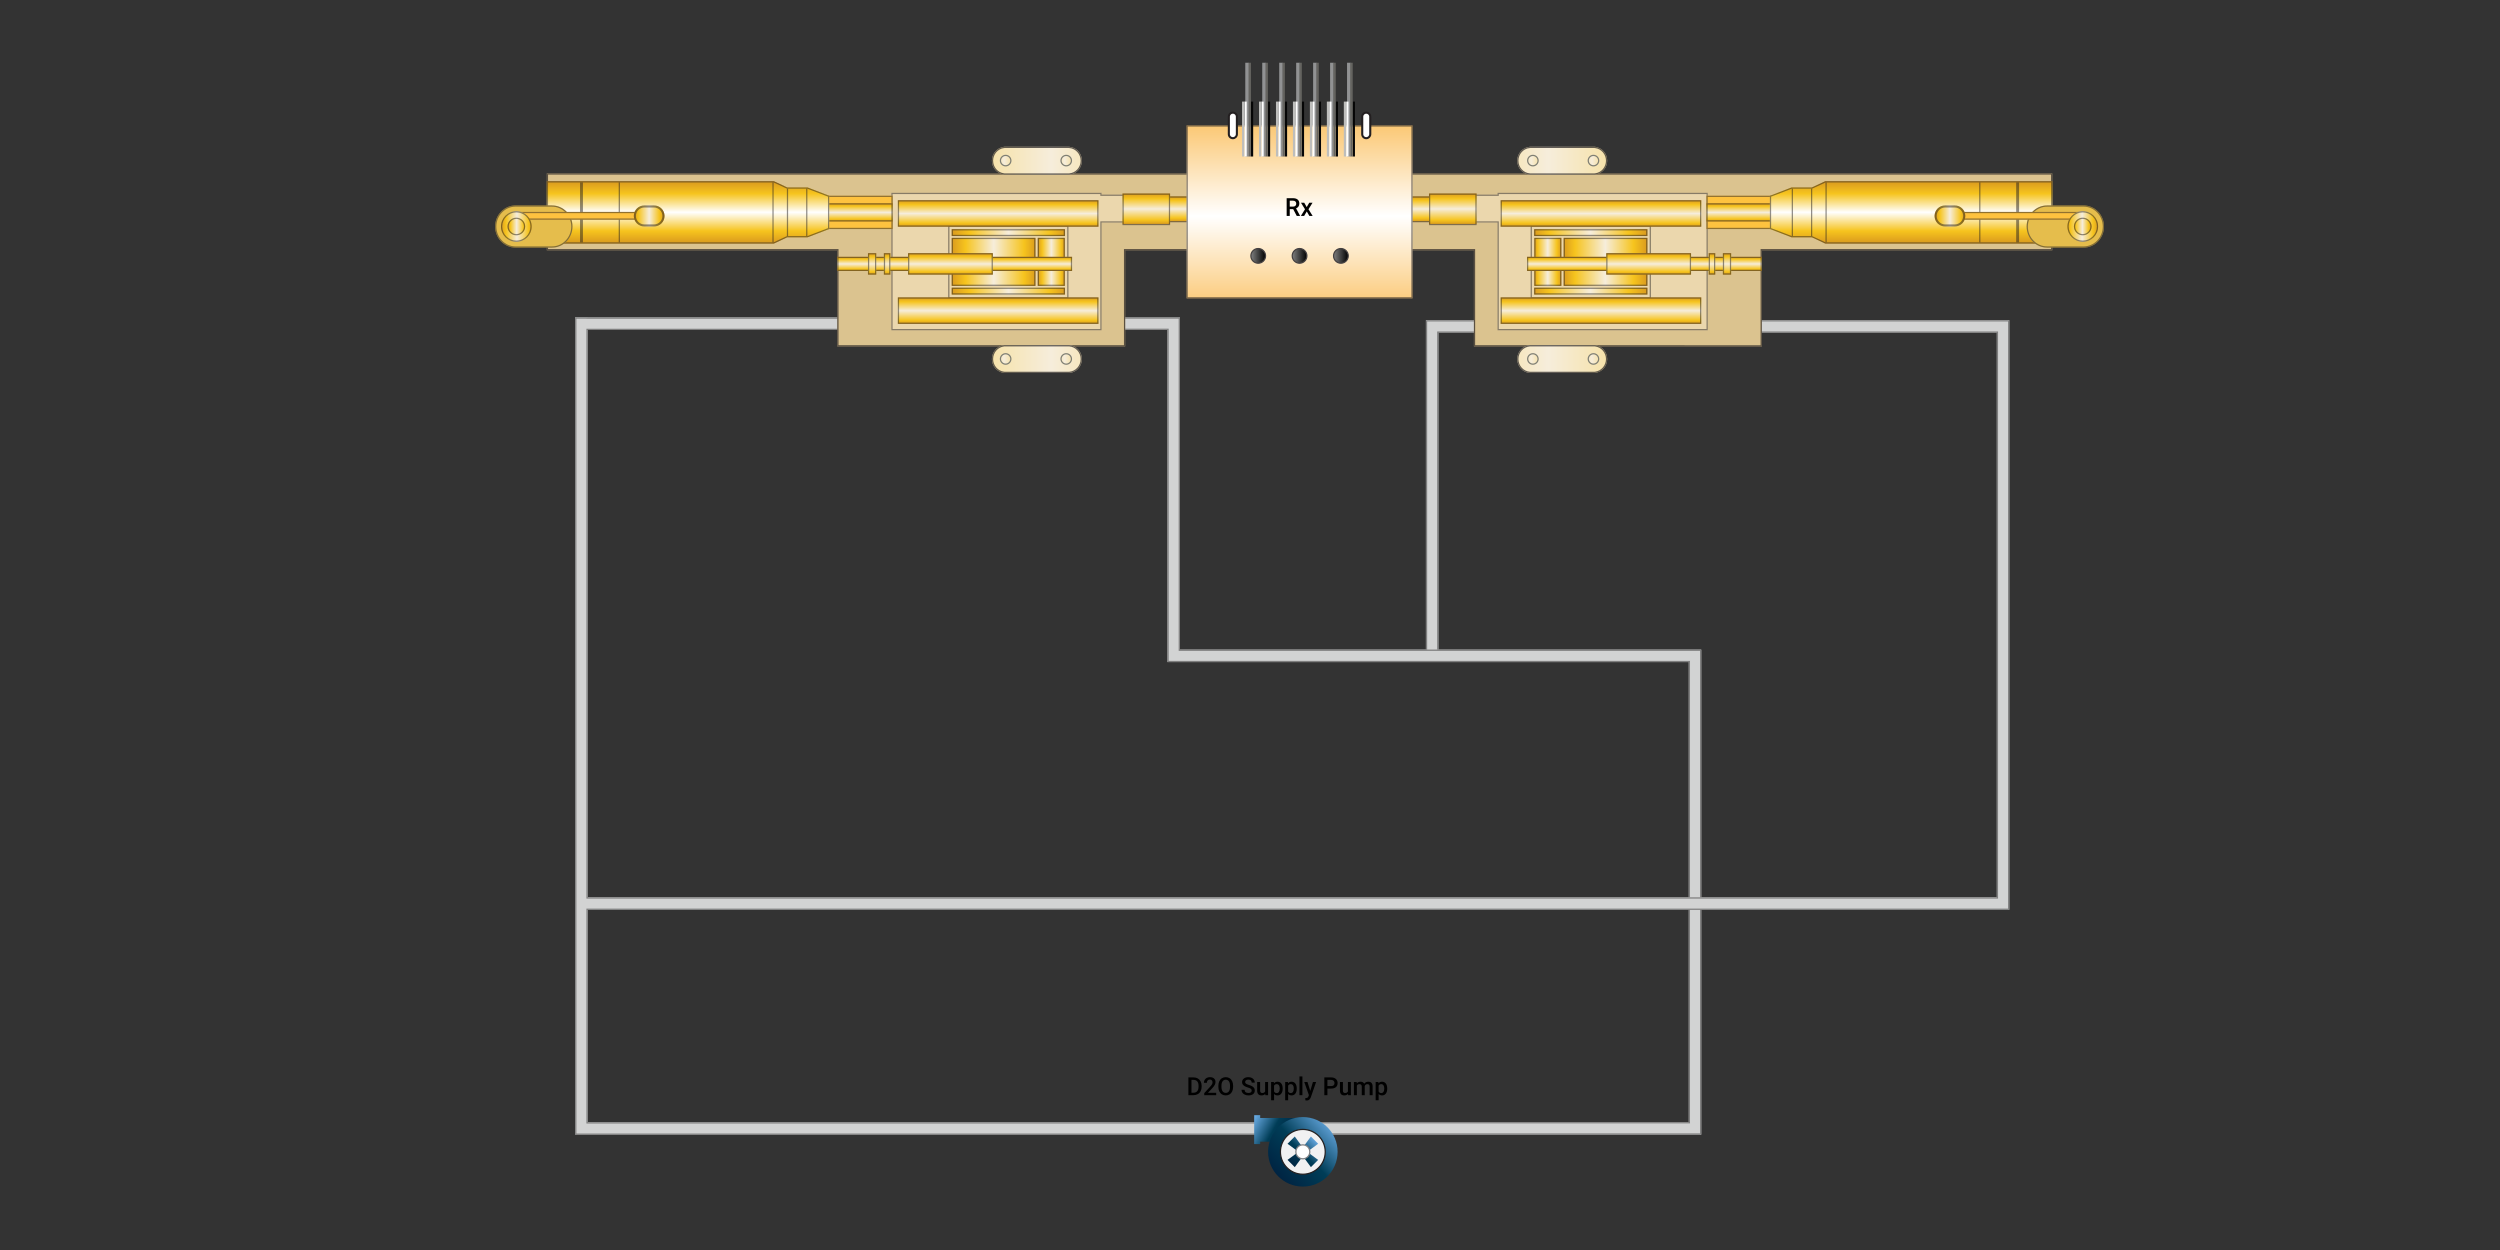 <?xml version="1.0" encoding="utf-8"?>
<!-- Generator: Adobe Illustrator 15.0.0, SVG Export Plug-In . SVG Version: 6.00 Build 0)  -->
<!DOCTYPE svg PUBLIC "-//W3C//DTD SVG 1.1//EN" "http://www.w3.org/Graphics/SVG/1.1/DTD/svg11.dtd">
<svg version="1.1" id="Layer_1" xmlns="http://www.w3.org/2000/svg" xmlns:xlink="http://www.w3.org/1999/xlink" x="0px" y="0px"
	 width="1200px" height="600px" viewBox="-90 0 1200 600" enable-background="new -90 0 1200 600" xml:space="preserve">
<rect x="-90" y="0" width="1200" height="600" fill="#333333" stroke="none"/>
<g>
	<g>
		<path fill="none" d="M726.607,311.805"/>
		<path fill="#D2D3D3" d="M726.607,311.805H476.362V152.348h-33.006v6h27.006v159.457h250.246v220.818H542.014v6h184.594V311.805z"
			/>
	</g>
	<g>
		<path fill="none" stroke="#7F7F7F" stroke-width="0.6" stroke-miterlimit="10" d="M726.607,311.805"/>
		<path fill="#7F7F7F" d="M475.762,152.948v158.856v0.6h0.6h249.646v231.619H542.613v-4.801h177.994h0.6v-0.6V317.805v-0.6h-0.6
			H470.962V158.348v-0.6h-0.6h-26.406v-4.8H475.762 M476.362,152.348h-33.006v6h27.006v159.457h250.246v220.818H542.014v6h184.594
			V311.805H476.362V152.348L476.362,152.348z"/>
	</g>
</g>
<g>
	<g>
		<polyline fill="none" points="868.464,430.734 868.464,159.713 600.438,159.713 600.438,311.863 		"/>
		<path fill="#D2D3D3" d="M874.464,436.672V153.651H594.438v158.15h6v-152.15h268.025v271.021H192.076V158.345h129.919v-6H192.076
			v-0.059h-6V544.62h333.063v-6H192.076V436.672H874.464z"/>
	</g>
	<path fill="#7F7F7F" d="M191.476,152.948v0.059h0.6h129.319v4.8H192.076h-0.6v0.6v272.327v0.6h0.6h676.388h0.6v-0.6V159.713v-0.6
		h-0.6H600.438h-0.6v0.6v152.15h0.6v-152.15h268.025v271.021H192.076V158.407h129.919v-6H192.076v-0.059l0,0h-6v392.334h333.063v-6
		H192.076V436.734h682.388V153.713H594.438v158.15h0.6v-157.55h278.826v281.821H192.076h-0.6v0.6v101.948v0.6h0.6h326.463v4.801
		H186.676V152.948H191.476"/>
</g>
<g>
	<g>
		<polygon fill="#DBC38F" points="172.464,83.222 311.892,83.222 450.097,83.222 492.778,83.222 492.778,120.151 450.097,120.151 
			450.097,166.311 311.892,166.311 311.892,120.151 172.464,120.151 		"/>
		<g opacity="0.7">
			<path fill="#231F20" d="M492.178,83.822v35.729h-42.081h-0.6v0.6v45.56H312.492v-45.56v-0.6h-0.6H173.064V83.822h138.827h138.205
				H492.178 M492.778,83.222h-42.681H311.892H172.464v36.929h139.427v46.16h138.205v-46.16h42.681V83.222L492.778,83.222z"/>
		</g>
		<g>
			
				<linearGradient id="SVGID_1_" gradientUnits="userSpaceOnUse" x1="147.914" y1="-535.984" x2="147.914" y2="-523.722" gradientTransform="matrix(-1 0 0 1 626.381 630.17)">
				<stop  offset="0" style="stop-color:#D9991E"/>
				<stop  offset="0.17" style="stop-color:#F6C41E"/>
				<stop  offset="0.5" style="stop-color:#F6EDDB"/>
				<stop  offset="0.855" style="stop-color:#F6C41E"/>
				<stop  offset="1" style="stop-color:#D9991E"/>
			</linearGradient>
			<rect x="465.571" y="94.269" fill="url(#SVGID_1_)" width="25.792" height="12.043"/>
			<g opacity="0.5">
				<path fill="#231F20" d="M490.764,94.869v11.226h-24.592V94.869H490.764 M491.364,94.269h-25.792v12.426h25.792V94.269
					L491.364,94.269z"/>
			</g>
		</g>
		<g opacity="0.8">
			<polygon fill="#EFDCB4" points="438.751,92.549 438.751,93.42 450.501,93.42 450.501,106.83 438.751,106.83 438.751,158.515 
				337.846,158.515 337.846,92.549 			"/>
		</g>
		<g opacity="0.5">
			<path fill="#231F20" d="M438.151,93.15v0.27v0.6h0.6h11.15v12.211h-11.15h-0.6v0.6v51.083h-99.705V93.15H438.151 M438.751,92.55
				H337.846v65.965h100.905v-51.684h11.75V93.42h-11.75V92.55L438.751,92.55z"/>
		</g>
		<g>
			<g>
				
					<linearGradient id="SVGID_2_" gradientUnits="userSpaceOnUse" x1="4.241" y1="529.32" x2="4.241" y2="542.561" gradientTransform="matrix(0 1 1 0 -121.3 121.454)">
					<stop  offset="0" style="stop-color:#D9991E"/>
					<stop  offset="0.17" style="stop-color:#F6C41E"/>
					<stop  offset="0.5" style="stop-color:#F6EDDB"/>
					<stop  offset="0.855" style="stop-color:#F6C41E"/>
					<stop  offset="1" style="stop-color:#D9991E"/>
				</linearGradient>
				<rect x="408.111" y="114.157" fill="url(#SVGID_2_)" width="13.004" height="23.077"/>
				<g opacity="0.5">
					<path fill="#231F20" d="M420.515,114.757v21.877h-11.804v-21.877H420.515 M421.115,114.157h-13.004v23.077h13.004V114.157
						L421.115,114.157z"/>
				</g>
			</g>
			<g>
				
					<linearGradient id="SVGID_3_" gradientUnits="userSpaceOnUse" x1="4.241" y1="487.833" x2="4.241" y2="528.781" gradientTransform="matrix(0 1 1 0 -121.3 121.454)">
					<stop  offset="0" style="stop-color:#D9991E"/>
					<stop  offset="0.17" style="stop-color:#F6C41E"/>
					<stop  offset="0.5" style="stop-color:#F6EDDB"/>
					<stop  offset="0.855" style="stop-color:#F6C41E"/>
					<stop  offset="1" style="stop-color:#D9991E"/>
				</linearGradient>
				<rect x="366.812" y="114.157" fill="url(#SVGID_3_)" width="40.215" height="23.077"/>
				<g opacity="0.5">
					<path fill="#231F20" d="M406.426,114.757v21.877h-39.015v-21.877H406.426 M407.026,114.157h-40.215v23.077h40.215V114.157
						L407.026,114.157z"/>
				</g>
			</g>
		</g>
		<g>
			
				<linearGradient id="SVGID_4_" gradientUnits="userSpaceOnUse" x1="-9.797" y1="487.734" x2="-9.797" y2="543.098" gradientTransform="matrix(0 1 1 0 -121.3 121.454)">
				<stop  offset="0" style="stop-color:#D9991E"/>
				<stop  offset="0.17" style="stop-color:#F6C41E"/>
				<stop  offset="0.5" style="stop-color:#F6EDDB"/>
				<stop  offset="0.855" style="stop-color:#F6C41E"/>
				<stop  offset="1" style="stop-color:#D9991E"/>
			</linearGradient>
			<rect x="366.812" y="110" fill="url(#SVGID_4_)" width="54.372" height="3.314"/>
			<g opacity="0.5">
				<path fill="#231F20" d="M420.583,110.601v2.114h-53.172v-2.114H420.583 M421.184,110h-54.372v3.314h54.372V110L421.184,110z"/>
			</g>
		</g>
		<g>
			
				<linearGradient id="SVGID_5_" gradientUnits="userSpaceOnUse" x1="18.278" y1="487.734" x2="18.278" y2="543.098" gradientTransform="matrix(0 1 1 0 -121.3 121.454)">
				<stop  offset="0" style="stop-color:#D9991E"/>
				<stop  offset="0.17" style="stop-color:#F6C41E"/>
				<stop  offset="0.5" style="stop-color:#F6EDDB"/>
				<stop  offset="0.855" style="stop-color:#F6C41E"/>
				<stop  offset="1" style="stop-color:#D9991E"/>
			</linearGradient>
			<rect x="366.812" y="138.076" fill="url(#SVGID_5_)" width="54.372" height="3.314"/>
			<g opacity="0.5">
				<path fill="#231F20" d="M420.583,138.676v2.114h-53.172v-2.114H420.583 M421.184,138.076h-54.372v3.314h54.372V138.076
					L421.184,138.076z"/>
			</g>
		</g>
		<g>
			<g opacity="0.5">
				<path fill="#231F20" d="M422.266,108.807v33.897h-56.537v-33.897H422.266 M422.866,108.207h-57.737v35.098h57.737V108.207
					L422.866,108.207z"/>
			</g>
		</g>
		<g>
			<g>
				
					<linearGradient id="SVGID_6_" gradientUnits="userSpaceOnUse" x1="258.128" y1="-506.951" x2="258.128" y2="-500.024" gradientTransform="matrix(-1 0 0 1 626.381 630.17)">
					<stop  offset="0" style="stop-color:#D9991E"/>
					<stop  offset="0.17" style="stop-color:#F6C41E"/>
					<stop  offset="0.5" style="stop-color:#F6EDDB"/>
					<stop  offset="0.855" style="stop-color:#F6C41E"/>
					<stop  offset="1" style="stop-color:#D9991E"/>
				</linearGradient>
				<rect x="311.901" y="123.266" fill="url(#SVGID_6_)" width="112.704" height="6.803"/>
				<g opacity="0.5">
					<path fill="#231F20" d="M424.005,123.866v5.603H312.501v-5.603H424.005 M424.605,123.266H311.901v6.803h112.704V123.266
						L424.605,123.266z"/>
				</g>
			</g>
			<g>
				
					<linearGradient id="SVGID_7_" gradientUnits="userSpaceOnUse" x1="260.161" y1="-508.719" x2="260.161" y2="-498.24" gradientTransform="matrix(-1 0 0 1 626.381 630.17)">
					<stop  offset="0" style="stop-color:#D9991E"/>
					<stop  offset="0.17" style="stop-color:#F6C41E"/>
					<stop  offset="0.5" style="stop-color:#F6EDDB"/>
					<stop  offset="0.855" style="stop-color:#F6C41E"/>
					<stop  offset="1" style="stop-color:#D9991E"/>
				</linearGradient>
				<rect x="345.866" y="121.522" fill="url(#SVGID_7_)" width="40.707" height="10.291"/>
				<g opacity="0.5">
					<path fill="#231F20" d="M385.973,122.122v9.091h-39.507v-9.091H385.973 M386.573,121.522h-40.707v10.291h40.707V121.522
						L386.573,121.522z"/>
				</g>
			</g>
			<g>
				
					<linearGradient id="SVGID_8_" gradientUnits="userSpaceOnUse" x1="290.563" y1="-508.719" x2="290.563" y2="-498.24" gradientTransform="matrix(-1 0 0 1 626.381 630.17)">
					<stop  offset="0" style="stop-color:#D9991E"/>
					<stop  offset="0.17" style="stop-color:#F6C41E"/>
					<stop  offset="0.5" style="stop-color:#F6EDDB"/>
					<stop  offset="0.855" style="stop-color:#F6C41E"/>
					<stop  offset="1" style="stop-color:#D9991E"/>
				</linearGradient>
				<rect x="334.249" y="121.522" fill="url(#SVGID_8_)" width="3.139" height="10.291"/>
				<g opacity="0.5">
					<path fill="#231F20" d="M336.788,122.122v9.091h-1.939v-9.091H336.788 M337.388,121.522h-3.139v10.291h3.139V121.522
						L337.388,121.522z"/>
				</g>
			</g>
			<g>
				
					<linearGradient id="SVGID_9_" gradientUnits="userSpaceOnUse" x1="297.772" y1="-508.719" x2="297.772" y2="-498.24" gradientTransform="matrix(-1 0 0 1 626.381 630.17)">
					<stop  offset="0" style="stop-color:#D9991E"/>
					<stop  offset="0.17" style="stop-color:#F6C41E"/>
					<stop  offset="0.5" style="stop-color:#F6EDDB"/>
					<stop  offset="0.855" style="stop-color:#F6C41E"/>
					<stop  offset="1" style="stop-color:#D9991E"/>
				</linearGradient>
				<rect x="326.621" y="121.522" fill="url(#SVGID_9_)" width="3.977" height="10.291"/>
				<g opacity="0.5">
					<path fill="#231F20" d="M329.998,122.122v9.091h-2.776v-9.091H329.998 M330.598,121.522h-3.977v10.291h3.977V121.522
						L330.598,121.522z"/>
				</g>
			</g>
		</g>
		<g>
			
				<linearGradient id="SVGID_10_" gradientUnits="userSpaceOnUse" x1="166.159" y1="-537.387" x2="166.159" y2="-522.391" gradientTransform="matrix(-1 0 0 1 626.381 630.17)">
				<stop  offset="0" style="stop-color:#D9991E"/>
				<stop  offset="0.17" style="stop-color:#F6C41E"/>
				<stop  offset="0.5" style="stop-color:#F6EDDB"/>
				<stop  offset="0.855" style="stop-color:#F6C41E"/>
				<stop  offset="1" style="stop-color:#D9991E"/>
			</linearGradient>
			<rect x="448.794" y="92.885" fill="url(#SVGID_10_)" width="22.855" height="14.727"/>
			<g opacity="0.5">
				<path fill="#231F20" d="M471.049,93.485v13.994h-21.655V93.485H471.049 M471.649,92.885h-22.855v15.194h22.855V92.885
					L471.649,92.885z"/>
			</g>
		</g>
		<g>
			<rect x="306.651" y="93.942" fill="#FEC23F" width="31.81" height="16.006"/>
			<g opacity="0.5">
				<path fill="#231F20" d="M337.861,94.542v14.806h-30.609V94.542H337.861 M338.461,93.942h-31.81v16.006h31.81V93.942
					L338.461,93.942z"/>
			</g>
		</g>
		<g>
			
				<linearGradient id="SVGID_11_" gradientUnits="userSpaceOnUse" x1="304.415" y1="-532.653" x2="304.415" y2="-523.759" gradientTransform="matrix(-1 0 0 1 626.381 630.17)">
				<stop  offset="0" style="stop-color:#D9991E"/>
				<stop  offset="0.17" style="stop-color:#F6C41E"/>
				<stop  offset="0.5" style="stop-color:#F6EDDB"/>
				<stop  offset="0.855" style="stop-color:#F6C41E"/>
				<stop  offset="1" style="stop-color:#D9991E"/>
			</linearGradient>
			<rect x="305.472" y="97.578" fill="url(#SVGID_11_)" width="32.989" height="8.734"/>
			<g opacity="0.5">
				<path fill="#231F20" d="M337.861,98.178v7.534h-31.789v-7.534H337.861 M338.461,97.578h-32.989v8.734h32.989V97.578
					L338.461,97.578z"/>
			</g>
		</g>
		<g>
			
				<linearGradient id="SVGID_12_" gradientUnits="userSpaceOnUse" x1="1392.64" y1="-506.488" x2="1392.64" y2="-196.925" gradientTransform="matrix(0 -1 -1 0 62.756 1469.781)">
				<stop  offset="0" style="stop-color:#D9991E"/>
				<stop  offset="0.17" style="stop-color:#F6C41E"/>
				<stop  offset="0.5" style="stop-color:#F6EDDB"/>
				<stop  offset="0.855" style="stop-color:#F6C41E"/>
				<stop  offset="1" style="stop-color:#D9991E"/>
			</linearGradient>
			<path fill="url(#SVGID_12_)" d="M423.318,70.473c3.357,0.26,6.006,3.143,6.006,6.668c0,3.526-2.648,6.41-6.006,6.67v0.025h-31.49
				v-0.053c-3.223-0.395-5.724-3.215-5.724-6.643c0-3.426,2.501-6.247,5.724-6.643v-0.052h31.49V70.473z"/>
			<g opacity="0.7">
				<path fill="#231F20" d="M422.955,71.047l0.317,0.024c3.057,0.237,5.452,2.903,5.452,6.07c0,3.168-2.395,5.835-5.452,6.072
					l-0.191,0.023h-30.785l-0.395-0.048c-2.962-0.363-5.196-2.962-5.196-6.047c0-3.084,2.234-5.684,5.197-6.047l0.385-0.047H422.955
					 M423.318,70.447h-31.49v0.052c-3.223,0.396-5.724,3.217-5.724,6.643c0,3.428,2.501,6.248,5.724,6.643v0.053h31.49v-0.025
					c3.357-0.26,6.006-3.144,6.006-6.67c0-3.525-2.648-6.408-6.006-6.668V70.447L423.318,70.447z"/>
			</g>
			<g>
				<linearGradient id="SVGID_13_" gradientUnits="userSpaceOnUse" x1="403.088" y1="77.088" x2="438.929" y2="77.088">
					<stop  offset="0" style="stop-color:#D9991E"/>
					<stop  offset="0.17" style="stop-color:#F6C41E"/>
					<stop  offset="0.5" style="stop-color:#F6EDDB"/>
					<stop  offset="0.855" style="stop-color:#F6C41E"/>
					<stop  offset="1" style="stop-color:#D9991E"/>
				</linearGradient>
				<circle fill="url(#SVGID_13_)" cx="421.79" cy="77.088" r="2.501"/>
				<path fill="#7F7F74" d="M421.79,74.888c1.214,0,2.202,0.987,2.202,2.201s-0.988,2.201-2.202,2.201s-2.202-0.987-2.202-2.201
					S420.576,74.888,421.79,74.888 M421.79,74.288c-1.547,0-2.802,1.254-2.802,2.801s1.255,2.801,2.802,2.801
					c1.548,0,2.802-1.254,2.802-2.801S423.338,74.288,421.79,74.288L421.79,74.288z"/>
			</g>
			<g>
				<linearGradient id="SVGID_14_" gradientUnits="userSpaceOnUse" x1="374.009" y1="77.088" x2="409.85" y2="77.088">
					<stop  offset="0" style="stop-color:#D9991E"/>
					<stop  offset="0.17" style="stop-color:#F6C41E"/>
					<stop  offset="0.5" style="stop-color:#F6EDDB"/>
					<stop  offset="0.855" style="stop-color:#F6C41E"/>
					<stop  offset="1" style="stop-color:#D9991E"/>
				</linearGradient>
				<circle fill="url(#SVGID_14_)" cx="392.711" cy="77.088" r="2.501"/>
				<path fill="#7F7F74" d="M392.711,74.888c1.214,0,2.202,0.987,2.202,2.201s-0.988,2.201-2.202,2.201s-2.202-0.987-2.202-2.201
					S391.497,74.888,392.711,74.888 M392.711,74.288c-1.548,0-2.802,1.254-2.802,2.801s1.254,2.801,2.802,2.801
					c1.547,0,2.802-1.254,2.802-2.801S394.258,74.288,392.711,74.288L392.711,74.288z"/>
			</g>
		</g>
		<g>
			
				<linearGradient id="SVGID_15_" gradientUnits="userSpaceOnUse" x1="1297.429" y1="-506.488" x2="1297.429" y2="-196.925" gradientTransform="matrix(0 -1 -1 0 62.756 1469.781)">
				<stop  offset="0" style="stop-color:#D9991E"/>
				<stop  offset="0.17" style="stop-color:#F6C41E"/>
				<stop  offset="0.5" style="stop-color:#F6EDDB"/>
				<stop  offset="0.855" style="stop-color:#F6C41E"/>
				<stop  offset="1" style="stop-color:#D9991E"/>
			</linearGradient>
			<path fill="url(#SVGID_15_)" d="M423.318,165.684c3.357,0.26,6.006,3.143,6.006,6.668c0,3.526-2.648,6.41-6.006,6.67v0.025
				h-31.49v-0.053c-3.223-0.395-5.724-3.215-5.724-6.643c0-3.426,2.501-6.247,5.724-6.643v-0.052h31.49V165.684z"/>
			<g opacity="0.7">
				<path fill="#231F20" d="M422.955,166.258l0.317,0.024c3.057,0.237,5.452,2.903,5.452,6.07c0,3.168-2.395,5.835-5.452,6.072
					l-0.191,0.023h-30.785l-0.395-0.048c-2.962-0.362-5.196-2.962-5.196-6.047c0-3.084,2.234-5.684,5.197-6.047l0.385-0.047H422.955
					 M423.318,165.658h-31.49v0.052c-3.223,0.396-5.724,3.217-5.724,6.643c0,3.428,2.501,6.248,5.724,6.643v0.053h31.49v-0.025
					c3.357-0.26,6.006-3.144,6.006-6.67c0-3.525-2.648-6.408-6.006-6.668V165.658L423.318,165.658z"/>
			</g>
			<g>
				<linearGradient id="SVGID_16_" gradientUnits="userSpaceOnUse" x1="403.088" y1="172.299" x2="438.929" y2="172.299">
					<stop  offset="0" style="stop-color:#D9991E"/>
					<stop  offset="0.17" style="stop-color:#F6C41E"/>
					<stop  offset="0.5" style="stop-color:#F6EDDB"/>
					<stop  offset="0.855" style="stop-color:#F6C41E"/>
					<stop  offset="1" style="stop-color:#D9991E"/>
				</linearGradient>
				<circle fill="url(#SVGID_16_)" cx="421.79" cy="172.299" r="2.501"/>
				<path fill="#7F7F74" d="M421.79,170.099c1.214,0,2.202,0.987,2.202,2.201s-0.988,2.201-2.202,2.201s-2.202-0.987-2.202-2.201
					S420.576,170.099,421.79,170.099 M421.79,169.499c-1.547,0-2.802,1.254-2.802,2.801s1.255,2.801,2.802,2.801
					c1.548,0,2.802-1.254,2.802-2.801S423.338,169.499,421.79,169.499L421.79,169.499z"/>
			</g>
			<g>
				<linearGradient id="SVGID_17_" gradientUnits="userSpaceOnUse" x1="374.009" y1="172.299" x2="409.85" y2="172.299">
					<stop  offset="0" style="stop-color:#D9991E"/>
					<stop  offset="0.17" style="stop-color:#F6C41E"/>
					<stop  offset="0.5" style="stop-color:#F6EDDB"/>
					<stop  offset="0.855" style="stop-color:#F6C41E"/>
					<stop  offset="1" style="stop-color:#D9991E"/>
				</linearGradient>
				<circle fill="url(#SVGID_17_)" cx="392.711" cy="172.299" r="2.501"/>
				<path fill="#7F7F74" d="M392.711,170.099c1.214,0,2.202,0.987,2.202,2.201s-0.988,2.201-2.202,2.201s-2.202-0.987-2.202-2.201
					S391.497,170.099,392.711,170.099 M392.711,169.499c-1.548,0-2.802,1.254-2.802,2.801s1.254,2.801,2.802,2.801
					c1.547,0,2.802-1.254,2.802-2.801S394.258,169.499,392.711,169.499L392.711,169.499z"/>
			</g>
		</g>
		<g>
			
				<linearGradient id="SVGID_18_" gradientUnits="userSpaceOnUse" x1="237.266" y1="-534.15" x2="237.266" y2="-521.211" gradientTransform="matrix(-1 0 0 1 626.381 630.17)">
				<stop  offset="0" style="stop-color:#D9991E"/>
				<stop  offset="0.17" style="stop-color:#F6C41E"/>
				<stop  offset="0.5" style="stop-color:#F6EDDB"/>
				<stop  offset="0.855" style="stop-color:#F6C41E"/>
				<stop  offset="1" style="stop-color:#D9991E"/>
			</linearGradient>
			<rect x="340.965" y="96.107" fill="url(#SVGID_18_)" width="96.3" height="12.708"/>
			<g opacity="0.5">
				<path fill="#231F20" d="M436.665,96.708v11.508h-95.1V96.708H436.665 M437.265,96.107h-96.3v12.708h96.3V96.107L437.265,96.107z
					"/>
			</g>
		</g>
		<g>
			
				<linearGradient id="SVGID_19_" gradientUnits="userSpaceOnUse" x1="237.266" y1="-487.508" x2="237.266" y2="-474.568" gradientTransform="matrix(-1 0 0 1 626.381 630.17)">
				<stop  offset="0" style="stop-color:#D9991E"/>
				<stop  offset="0.17" style="stop-color:#F6C41E"/>
				<stop  offset="0.5" style="stop-color:#F6EDDB"/>
				<stop  offset="0.855" style="stop-color:#F6C41E"/>
				<stop  offset="1" style="stop-color:#D9991E"/>
			</linearGradient>
			<rect x="340.965" y="142.75" fill="url(#SVGID_19_)" width="96.3" height="12.708"/>
			<g opacity="0.5">
				<path fill="#231F20" d="M436.665,143.35v11.508h-95.1V143.35H436.665 M437.265,142.75h-96.3v12.708h96.3V142.75L437.265,142.75z
					"/>
			</g>
		</g>
		<g>
			<linearGradient id="SVGID_20_" gradientUnits="userSpaceOnUse" x1="240.247" y1="86.97" x2="240.247" y2="116.827">
				<stop  offset="0" style="stop-color:#D9991E"/>
				<stop  offset="0.2" style="stop-color:#F6C41E"/>
				<stop  offset="0.5" style="stop-color:#FFFFFF"/>
				<stop  offset="0.8" style="stop-color:#F6C41E"/>
				<stop  offset="1" style="stop-color:#D9991E"/>
			</linearGradient>
			<polygon fill="url(#SVGID_20_)" points="297.618,89.97 287.865,89.97 281.452,86.97 172.464,86.97 172.464,116.919 
				281.452,116.919 287.865,113.919 297.618,113.919 308.03,109.919 308.03,93.97 			"/>
			<g opacity="0.5">
				<path fill="#231F20" d="M281.318,87.57l6.292,2.943l0.121,0.057h0.133h9.642l9.923,3.812v15.125l-9.923,3.812h-9.642h-0.133
					l-0.121,0.057l-6.292,2.943H173.064V87.57H281.318 M281.452,86.97H172.464v29.949h108.987l6.413-3h9.753l10.412-4V93.97
					l-10.412-4h-9.753L281.452,86.97L281.452,86.97z"/>
			</g>
			
				<line opacity="0.5" fill="none" stroke="#231F20" stroke-width="0.6" stroke-miterlimit="10" x1="281.051" y1="87.565" x2="281.051" y2="116.312"/>
			
				<line opacity="0.5" fill="none" stroke="#231F20" stroke-width="1.4" stroke-miterlimit="10" x1="189.11" y1="87.565" x2="189.11" y2="116.312"/>
			
				<line opacity="0.5" fill="none" stroke="#231F20" stroke-width="0.6" stroke-miterlimit="10" x1="207.271" y1="87.565" x2="207.271" y2="116.312"/>
			
				<line opacity="0.5" fill="none" stroke="#231F20" stroke-width="0.6" stroke-miterlimit="10" x1="287.994" y1="90.581" x2="287.994" y2="113.315"/>
			
				<line opacity="0.5" fill="none" stroke="#231F20" stroke-width="0.6" stroke-miterlimit="10" x1="297.245" y1="90.581" x2="297.245" y2="113.315"/>
		</g>
		<g>
			<g>
				<path fill="#E5BD4C" d="M147.645,108.734c0,5.596,4.397,10.133,9.824,10.133h17.507c5.427,0,9.824-4.537,9.824-10.133l0,0
					c0-5.595-4.397-10.131-9.824-10.131h-17.507C152.042,98.603,147.645,103.139,147.645,108.734L147.645,108.734z"/>
			</g>
			<g opacity="0.5">
				<path fill="#231F20" d="M174.976,99.203c5.086,0,9.224,4.275,9.224,9.531c0,5.256-4.138,9.533-9.224,9.533h-17.507
					c-5.086,0-9.224-4.276-9.224-9.533c0-5.255,4.138-9.531,9.224-9.531H174.976 M174.976,98.603h-17.507
					c-5.427,0-9.824,4.536-9.824,10.131c0,5.596,4.397,10.133,9.824,10.133h17.507c5.427,0,9.824-4.537,9.824-10.133
					C184.8,103.139,180.402,98.603,174.976,98.603L174.976,98.603z"/>
			</g>
			<g>
				<rect x="157.842" y="101.713" fill="#FEC23F" width="60.324" height="3.757"/>
				<g opacity="0.5">
					<path fill="#231F20" d="M217.566,102.313v2.557h-59.124v-2.557H217.566 M218.166,101.713h-60.324v3.757h60.324V101.713
						L218.166,101.713z"/>
				</g>
			</g>
			<g>
				
					<linearGradient id="SVGID_21_" gradientUnits="userSpaceOnUse" x1="322.489" y1="578.235" x2="322.489" y2="594.027" gradientTransform="matrix(0 1 1 0 -427.996 -213.773)">
					<stop  offset="0" style="stop-color:#D9991E"/>
					<stop  offset="0.17" style="stop-color:#F6C41E"/>
					<stop  offset="0.5" style="stop-color:#F6EDDB"/>
					<stop  offset="0.855" style="stop-color:#F6C41E"/>
					<stop  offset="1" style="stop-color:#D9991E"/>
				</linearGradient>
				<circle fill="url(#SVGID_21_)" cx="157.842" cy="108.716" r="7.365"/>
				<g opacity="0.5">
					<path fill="#231F20" d="M157.842,101.951c3.73,0,6.765,3.035,6.765,6.765s-3.035,6.765-6.765,6.765s-6.765-3.035-6.765-6.765
						S154.111,101.951,157.842,101.951 M157.842,101.351c-4.068,0-7.365,3.299-7.365,7.365c0,4.068,3.297,7.365,7.365,7.365
						c4.067,0,7.365-3.297,7.365-7.365C165.207,104.65,161.909,101.351,157.842,101.351L157.842,101.351z"/>
				</g>
			</g>
			<g>
				
					<linearGradient id="SVGID_22_" gradientUnits="userSpaceOnUse" x1="277.114" y1="544.573" x2="277.114" y2="553.676" gradientTransform="matrix(0 1 1 0 -391.113 -168.398)">
					<stop  offset="0" style="stop-color:#D9991E"/>
					<stop  offset="0.17" style="stop-color:#F6C41E"/>
					<stop  offset="0.5" style="stop-color:#F6EDDB"/>
					<stop  offset="0.855" style="stop-color:#F6C41E"/>
					<stop  offset="1" style="stop-color:#D9991E"/>
				</linearGradient>
				<circle fill="url(#SVGID_22_)" cx="157.842" cy="108.716" r="4.246"/>
				<g opacity="0.5">
					<path fill="#231F20" d="M157.842,105.07c2.01,0,3.646,1.636,3.646,3.646s-1.636,3.646-3.646,3.646
						c-2.01,0-3.645-1.636-3.645-3.646S155.832,105.07,157.842,105.07 M157.842,104.47c-2.344,0-4.245,1.902-4.245,4.246
						s1.901,4.246,4.245,4.246c2.346,0,4.246-1.902,4.246-4.246S160.188,104.47,157.842,104.47L157.842,104.47z"/>
				</g>
			</g>
			<g>
				<g>
					
						<linearGradient id="SVGID_23_" gradientUnits="userSpaceOnUse" x1="397.405" y1="-526.51" x2="412.151" y2="-526.51" gradientTransform="matrix(-1 0 0 1 626.381 630.17)">
						<stop  offset="0" style="stop-color:#D9991E"/>
						<stop  offset="0.17" style="stop-color:#F6C41E"/>
						<stop  offset="0.5" style="stop-color:#F6EDDB"/>
						<stop  offset="0.855" style="stop-color:#F6C41E"/>
						<stop  offset="1" style="stop-color:#D9991E"/>
					</linearGradient>
					<path fill="url(#SVGID_23_)" d="M214.229,103.66c0,2.793,2.264,5.057,5.057,5.057h4.633c2.793,0,5.057-2.264,5.057-5.057l0,0
						c0-2.793-2.264-5.057-5.057-5.057h-4.633C216.493,98.603,214.229,100.867,214.229,103.66L214.229,103.66z"/>
				</g>
				<g opacity="0.5">
					<path fill="#231F20" d="M223.919,99.603c2.237,0,4.057,1.82,4.057,4.057s-1.82,4.057-4.057,4.057h-4.633
						c-2.237,0-4.057-1.82-4.057-4.057s1.82-4.057,4.057-4.057H223.919 M223.919,98.603h-4.633c-2.793,0-5.057,2.264-5.057,5.057
						s2.264,5.057,5.057,5.057h4.633c2.793,0,5.057-2.264,5.057-5.057S226.712,98.603,223.919,98.603L223.919,98.603z"/>
				</g>
			</g>
		</g>
	</g>
	<g>
		<polygon fill="#DBC38F" points="895.107,83.222 755.68,83.222 617.475,83.222 574.794,83.222 574.794,120.151 617.475,120.151 
			617.475,166.311 755.68,166.311 755.68,120.151 895.107,120.151 		"/>
		<g opacity="0.7">
			<path fill="#231F20" d="M894.508,83.822v35.729H755.68h-0.6v0.6v45.56H618.074v-45.56v-0.6h-0.6h-42.081V83.822h42.081H755.68
				H894.508 M895.107,83.222H755.68H617.475h-42.681v36.929h42.681v46.16H755.68v-46.16h139.428V83.222L895.107,83.222z"/>
		</g>
		<g>
			
				<linearGradient id="SVGID_24_" gradientUnits="userSpaceOnUse" x1="-279.566" y1="-535.984" x2="-279.566" y2="-523.721" gradientTransform="matrix(1 0 0 1 868.67 630.17)">
				<stop  offset="0" style="stop-color:#D9991E"/>
				<stop  offset="0.17" style="stop-color:#F6C41E"/>
				<stop  offset="0.5" style="stop-color:#F6EDDB"/>
				<stop  offset="0.855" style="stop-color:#F6C41E"/>
				<stop  offset="1" style="stop-color:#D9991E"/>
			</linearGradient>
			<rect x="576.208" y="94.269" fill="url(#SVGID_24_)" width="25.792" height="12.043"/>
			<g opacity="0.5">
				<path fill="#231F20" d="M601.4,94.869v11.226h-24.593V94.869H601.4 M602,94.269h-25.792v12.426H602V94.269L602,94.269z"/>
			</g>
		</g>
		<g opacity="0.8">
			<polygon fill="#EFDCB4" points="628.82,92.549 628.82,93.42 617.07,93.42 617.07,106.83 628.82,106.83 628.82,158.515 
				729.727,158.515 729.727,92.549 			"/>
		</g>
		<g opacity="0.5">
			<path fill="#231F20" d="M729.127,93.15v64.765H629.42v-51.083v-0.6h-0.6h-11.15V94.02h11.15h0.6v-0.6v-0.27H729.127
				 M729.727,92.55H628.82v0.87h-11.75v13.411h11.75v51.684h100.906V92.55L729.727,92.55z"/>
		</g>
		<g>
			<g>
				
					<linearGradient id="SVGID_25_" gradientUnits="userSpaceOnUse" x1="4.241" y1="956.799" x2="4.241" y2="970.04" gradientTransform="matrix(-4.489659e-011 1 -1 -4.489659e-011 1616.35 121.454)">
					<stop  offset="0" style="stop-color:#D9991E"/>
					<stop  offset="0.17" style="stop-color:#F6C41E"/>
					<stop  offset="0.5" style="stop-color:#F6EDDB"/>
					<stop  offset="0.855" style="stop-color:#F6C41E"/>
					<stop  offset="1" style="stop-color:#D9991E"/>
				</linearGradient>
				<rect x="646.457" y="114.157" fill="url(#SVGID_25_)" width="13.004" height="23.077"/>
				<g opacity="0.5">
					<path fill="#231F20" d="M658.861,114.757v21.877h-11.805v-21.877H658.861 M659.461,114.157h-13.004v23.077h13.004V114.157
						L659.461,114.157z"/>
				</g>
			</g>
			<g>
				
					<linearGradient id="SVGID_26_" gradientUnits="userSpaceOnUse" x1="4.241" y1="915.312" x2="4.241" y2="956.26" gradientTransform="matrix(-4.489659e-011 1 -1 -4.489659e-011 1616.35 121.454)">
					<stop  offset="0" style="stop-color:#D9991E"/>
					<stop  offset="0.17" style="stop-color:#F6C41E"/>
					<stop  offset="0.5" style="stop-color:#F6EDDB"/>
					<stop  offset="0.855" style="stop-color:#F6C41E"/>
					<stop  offset="1" style="stop-color:#D9991E"/>
				</linearGradient>
				<rect x="660.545" y="114.157" fill="url(#SVGID_26_)" width="40.215" height="23.077"/>
				<g opacity="0.5">
					<path fill="#231F20" d="M700.16,114.757v21.877h-39.016v-21.877H700.16 M700.76,114.157h-40.215v23.077h40.215V114.157
						L700.76,114.157z"/>
				</g>
			</g>
		</g>
		<g>
			
				<linearGradient id="SVGID_27_" gradientUnits="userSpaceOnUse" x1="-9.797" y1="915.213" x2="-9.797" y2="970.576" gradientTransform="matrix(-4.489659e-011 1 -1 -4.489659e-011 1616.35 121.454)">
				<stop  offset="0" style="stop-color:#D9991E"/>
				<stop  offset="0.17" style="stop-color:#F6C41E"/>
				<stop  offset="0.5" style="stop-color:#F6EDDB"/>
				<stop  offset="0.855" style="stop-color:#F6C41E"/>
				<stop  offset="1" style="stop-color:#D9991E"/>
			</linearGradient>
			<rect x="646.389" y="110" fill="url(#SVGID_27_)" width="54.371" height="3.314"/>
			<g opacity="0.5">
				<path fill="#231F20" d="M700.16,110.601v2.114h-53.172v-2.114H700.16 M700.76,110h-54.371v3.314h54.371V110L700.76,110z"/>
			</g>
		</g>
		<g>
			
				<linearGradient id="SVGID_28_" gradientUnits="userSpaceOnUse" x1="18.278" y1="915.213" x2="18.278" y2="970.576" gradientTransform="matrix(-4.489659e-011 1 -1 -4.489659e-011 1616.35 121.454)">
				<stop  offset="0" style="stop-color:#D9991E"/>
				<stop  offset="0.17" style="stop-color:#F6C41E"/>
				<stop  offset="0.5" style="stop-color:#F6EDDB"/>
				<stop  offset="0.855" style="stop-color:#F6C41E"/>
				<stop  offset="1" style="stop-color:#D9991E"/>
			</linearGradient>
			<rect x="646.389" y="138.076" fill="url(#SVGID_28_)" width="54.371" height="3.314"/>
			<g opacity="0.5">
				<path fill="#231F20" d="M700.16,138.676v2.114h-53.172v-2.114H700.16 M700.76,138.076h-54.371v3.314h54.371V138.076
					L700.76,138.076z"/>
			</g>
		</g>
		<g>
			<g opacity="0.5">
				<path fill="#231F20" d="M701.844,108.807v33.897h-56.539v-33.897H701.844 M702.443,108.207h-57.738v35.098h57.738V108.207
					L702.443,108.207z"/>
			</g>
		</g>
		<g>
			<g>
				
					<linearGradient id="SVGID_29_" gradientUnits="userSpaceOnUse" x1="-169.351" y1="-506.951" x2="-169.351" y2="-500.024" gradientTransform="matrix(1 0 0 1 868.67 630.17)">
					<stop  offset="0" style="stop-color:#D9991E"/>
					<stop  offset="0.17" style="stop-color:#F6C41E"/>
					<stop  offset="0.5" style="stop-color:#F6EDDB"/>
					<stop  offset="0.855" style="stop-color:#F6C41E"/>
					<stop  offset="1" style="stop-color:#D9991E"/>
				</linearGradient>
				<rect x="642.967" y="123.266" fill="url(#SVGID_29_)" width="112.704" height="6.803"/>
				<g opacity="0.5">
					<path fill="#231F20" d="M755.071,123.866v5.603H643.566v-5.603H755.071 M755.671,123.266H642.967v6.803h112.704V123.266
						L755.671,123.266z"/>
				</g>
			</g>
			<g>
				
					<linearGradient id="SVGID_30_" gradientUnits="userSpaceOnUse" x1="-167.318" y1="-508.719" x2="-167.318" y2="-498.24" gradientTransform="matrix(1 0 0 1 868.67 630.17)">
					<stop  offset="0" style="stop-color:#D9991E"/>
					<stop  offset="0.17" style="stop-color:#F6C41E"/>
					<stop  offset="0.5" style="stop-color:#F6EDDB"/>
					<stop  offset="0.855" style="stop-color:#F6C41E"/>
					<stop  offset="1" style="stop-color:#D9991E"/>
				</linearGradient>
				<rect x="680.998" y="121.522" fill="url(#SVGID_30_)" width="40.707" height="10.291"/>
				<g opacity="0.5">
					<path fill="#231F20" d="M721.105,122.122v9.091h-39.508v-9.091H721.105 M721.705,121.522h-40.707v10.291h40.707V121.522
						L721.705,121.522z"/>
				</g>
			</g>
			<g>
				
					<linearGradient id="SVGID_31_" gradientUnits="userSpaceOnUse" x1="-136.917" y1="-508.719" x2="-136.917" y2="-498.24" gradientTransform="matrix(1 0 0 1 868.67 630.17)">
					<stop  offset="0" style="stop-color:#D9991E"/>
					<stop  offset="0.17" style="stop-color:#F6C41E"/>
					<stop  offset="0.5" style="stop-color:#F6EDDB"/>
					<stop  offset="0.855" style="stop-color:#F6C41E"/>
					<stop  offset="1" style="stop-color:#D9991E"/>
				</linearGradient>
				<rect x="730.184" y="121.522" fill="url(#SVGID_31_)" width="3.14" height="10.291"/>
				<g opacity="0.5">
					<path fill="#231F20" d="M732.724,122.122v9.091h-1.94v-9.091H732.724 M733.323,121.522h-3.14v10.291h3.14V121.522
						L733.323,121.522z"/>
				</g>
			</g>
			<g>
				
					<linearGradient id="SVGID_32_" gradientUnits="userSpaceOnUse" x1="-129.707" y1="-508.719" x2="-129.707" y2="-498.24" gradientTransform="matrix(1 0 0 1 868.67 630.17)">
					<stop  offset="0" style="stop-color:#D9991E"/>
					<stop  offset="0.17" style="stop-color:#F6C41E"/>
					<stop  offset="0.5" style="stop-color:#F6EDDB"/>
					<stop  offset="0.855" style="stop-color:#F6C41E"/>
					<stop  offset="1" style="stop-color:#D9991E"/>
				</linearGradient>
				<rect x="736.975" y="121.522" fill="url(#SVGID_32_)" width="3.977" height="10.291"/>
				<g opacity="0.5">
					<path fill="#231F20" d="M740.352,122.122v9.091h-2.777v-9.091H740.352 M740.951,121.522h-3.977v10.291h3.977V121.522
						L740.951,121.522z"/>
				</g>
			</g>
		</g>
		<g>
			
				<linearGradient id="SVGID_33_" gradientUnits="userSpaceOnUse" x1="-261.32" y1="-537.386" x2="-261.32" y2="-522.391" gradientTransform="matrix(1 0 0 1 868.67 630.17)">
				<stop  offset="0" style="stop-color:#D9991E"/>
				<stop  offset="0.17" style="stop-color:#F6C41E"/>
				<stop  offset="0.5" style="stop-color:#F6EDDB"/>
				<stop  offset="0.855" style="stop-color:#F6C41E"/>
				<stop  offset="1" style="stop-color:#D9991E"/>
			</linearGradient>
			<rect x="595.922" y="92.885" fill="url(#SVGID_33_)" width="22.855" height="14.727"/>
			<g opacity="0.5">
				<path fill="#231F20" d="M618.178,93.485v13.994h-21.656V93.485H618.178 M618.777,92.885h-22.855v15.194h22.855V92.885
					L618.777,92.885z"/>
			</g>
		</g>
		<g>
			<rect x="729.111" y="93.942" fill="#FEC23F" width="31.809" height="16.006"/>
			<g opacity="0.5">
				<path fill="#231F20" d="M760.32,94.542v14.806h-30.609V94.542H760.32 M760.92,93.942h-31.809v16.006h31.809V93.942
					L760.92,93.942z"/>
			</g>
		</g>
		<g>
			
				<linearGradient id="SVGID_34_" gradientUnits="userSpaceOnUse" x1="-123.064" y1="-532.653" x2="-123.064" y2="-523.759" gradientTransform="matrix(1 0 0 1 868.67 630.17)">
				<stop  offset="0" style="stop-color:#D9991E"/>
				<stop  offset="0.17" style="stop-color:#F6C41E"/>
				<stop  offset="0.5" style="stop-color:#F6EDDB"/>
				<stop  offset="0.855" style="stop-color:#F6C41E"/>
				<stop  offset="1" style="stop-color:#D9991E"/>
			</linearGradient>
			<rect x="729.111" y="97.578" fill="url(#SVGID_34_)" width="32.988" height="8.734"/>
			<g opacity="0.5">
				<path fill="#231F20" d="M761.5,98.178v7.534h-31.789v-7.534H761.5 M762.1,97.578h-32.988v8.734H762.1V97.578L762.1,97.578z"/>
			</g>
		</g>
		<g>
			
				<linearGradient id="SVGID_35_" gradientUnits="userSpaceOnUse" x1="1392.64" y1="-933.964" x2="1392.64" y2="-624.408" gradientTransform="matrix(4.489659e-011 -1 1 4.489659e-011 1432.295 1469.781)">
				<stop  offset="0" style="stop-color:#D9991E"/>
				<stop  offset="0.17" style="stop-color:#F6C41E"/>
				<stop  offset="0.5" style="stop-color:#F6EDDB"/>
				<stop  offset="0.855" style="stop-color:#F6C41E"/>
				<stop  offset="1" style="stop-color:#D9991E"/>
			</linearGradient>
			<path fill="url(#SVGID_35_)" d="M644.254,70.473c-3.357,0.26-6.006,3.143-6.006,6.668c0,3.526,2.648,6.41,6.006,6.67v0.025h31.49
				v-0.053c3.223-0.395,5.723-3.215,5.723-6.643c0-3.426-2.5-6.247-5.723-6.643v-0.052h-31.49V70.473z"/>
			<g opacity="0.7">
				<path fill="#231F20" d="M675.286,71.047l0.385,0.047c2.962,0.363,5.196,2.963,5.196,6.047c0,3.085-2.234,5.685-5.196,6.047
					l-0.395,0.048h-30.671l-0.306-0.023c-3.057-0.237-5.452-2.904-5.452-6.072c0-3.167,2.396-5.833,5.452-6.07l0.197-0.024H675.286
					 M675.744,70.447h-31.49v0.026c-3.357,0.26-6.006,3.143-6.006,6.668c0,3.526,2.648,6.41,6.006,6.67v0.025h31.49v-0.053
					c3.223-0.395,5.723-3.215,5.723-6.643c0-3.426-2.5-6.247-5.723-6.643V70.447L675.744,70.447z"/>
			</g>
			<g>
				<linearGradient id="SVGID_36_" gradientUnits="userSpaceOnUse" x1="627.08" y1="77.088" x2="662.921" y2="77.088">
					<stop  offset="0" style="stop-color:#D9991E"/>
					<stop  offset="0.17" style="stop-color:#F6C41E"/>
					<stop  offset="0.5" style="stop-color:#F6EDDB"/>
					<stop  offset="0.855" style="stop-color:#F6C41E"/>
					<stop  offset="1" style="stop-color:#D9991E"/>
				</linearGradient>
				<circle fill="url(#SVGID_36_)" cx="645.781" cy="77.088" r="2.501"/>
				<path fill="#7F7F74" d="M645.781,74.888c1.215,0,2.203,0.987,2.203,2.201s-0.988,2.201-2.203,2.201
					c-1.214,0-2.201-0.987-2.201-2.201S644.567,74.888,645.781,74.888 M645.781,74.288c-1.547,0-2.801,1.254-2.801,2.801
					s1.254,2.801,2.801,2.801s2.803-1.254,2.803-2.801S647.328,74.288,645.781,74.288L645.781,74.288z"/>
			</g>
			<g>
				<linearGradient id="SVGID_37_" gradientUnits="userSpaceOnUse" x1="656.158" y1="77.088" x2="691.999" y2="77.088">
					<stop  offset="0" style="stop-color:#D9991E"/>
					<stop  offset="0.17" style="stop-color:#F6C41E"/>
					<stop  offset="0.5" style="stop-color:#F6EDDB"/>
					<stop  offset="0.855" style="stop-color:#F6C41E"/>
					<stop  offset="1" style="stop-color:#D9991E"/>
				</linearGradient>
				<path fill="url(#SVGID_37_)" d="M674.861,79.589c-1.38,0-2.503-1.122-2.503-2.501s1.123-2.501,2.503-2.501
					c1.379,0,2.501,1.122,2.501,2.501S676.24,79.589,674.861,79.589z"/>
				<path fill="#7F7F74" d="M674.861,74.888c1.214,0,2.201,0.987,2.201,2.201s-0.987,2.201-2.201,2.201
					c-1.215,0-2.203-0.987-2.203-2.201S673.646,74.888,674.861,74.888 M674.861,74.288c-1.547,0-2.803,1.254-2.803,2.801
					s1.256,2.801,2.803,2.801s2.801-1.254,2.801-2.801S676.408,74.288,674.861,74.288L674.861,74.288z"/>
			</g>
		</g>
		<g>
			
				<linearGradient id="SVGID_38_" gradientUnits="userSpaceOnUse" x1="1297.429" y1="-933.964" x2="1297.429" y2="-624.408" gradientTransform="matrix(4.489659e-011 -1 1 4.489659e-011 1432.295 1469.781)">
				<stop  offset="0" style="stop-color:#D9991E"/>
				<stop  offset="0.17" style="stop-color:#F6C41E"/>
				<stop  offset="0.5" style="stop-color:#F6EDDB"/>
				<stop  offset="0.855" style="stop-color:#F6C41E"/>
				<stop  offset="1" style="stop-color:#D9991E"/>
			</linearGradient>
			<path fill="url(#SVGID_38_)" d="M644.254,165.684c-3.357,0.26-6.006,3.143-6.006,6.668c0,3.526,2.648,6.41,6.006,6.67v0.025
				h31.49v-0.053c3.223-0.395,5.723-3.215,5.723-6.643c0-3.426-2.5-6.247-5.723-6.643v-0.052h-31.49V165.684z"/>
			<g opacity="0.7">
				<path fill="#231F20" d="M675.286,166.258l0.385,0.047c2.962,0.363,5.196,2.963,5.196,6.047c0,3.085-2.234,5.685-5.196,6.047
					l-0.395,0.048h-30.671l-0.306-0.023c-3.057-0.237-5.452-2.904-5.452-6.072c0-3.167,2.396-5.833,5.452-6.07l0.197-0.024H675.286
					 M675.744,165.658h-31.49v0.026c-3.357,0.26-6.006,3.143-6.006,6.668c0,3.526,2.648,6.41,6.006,6.67v0.025h31.49v-0.053
					c3.223-0.395,5.723-3.215,5.723-6.643c0-3.426-2.5-6.247-5.723-6.643V165.658L675.744,165.658z"/>
			</g>
			<g>
				<linearGradient id="SVGID_39_" gradientUnits="userSpaceOnUse" x1="627.08" y1="172.299" x2="662.921" y2="172.299">
					<stop  offset="0" style="stop-color:#D9991E"/>
					<stop  offset="0.17" style="stop-color:#F6C41E"/>
					<stop  offset="0.5" style="stop-color:#F6EDDB"/>
					<stop  offset="0.855" style="stop-color:#F6C41E"/>
					<stop  offset="1" style="stop-color:#D9991E"/>
				</linearGradient>
				<circle fill="url(#SVGID_39_)" cx="645.781" cy="172.299" r="2.501"/>
				<path fill="#7F7F74" d="M645.781,170.099c1.215,0,2.203,0.987,2.203,2.201s-0.988,2.201-2.203,2.201
					c-1.214,0-2.201-0.987-2.201-2.201S644.567,170.099,645.781,170.099 M645.781,169.499c-1.547,0-2.801,1.254-2.801,2.801
					s1.254,2.801,2.801,2.801s2.803-1.254,2.803-2.801S647.328,169.499,645.781,169.499L645.781,169.499z"/>
			</g>
			<g>
				<linearGradient id="SVGID_40_" gradientUnits="userSpaceOnUse" x1="656.158" y1="172.299" x2="691.999" y2="172.299">
					<stop  offset="0" style="stop-color:#D9991E"/>
					<stop  offset="0.17" style="stop-color:#F6C41E"/>
					<stop  offset="0.5" style="stop-color:#F6EDDB"/>
					<stop  offset="0.855" style="stop-color:#F6C41E"/>
					<stop  offset="1" style="stop-color:#D9991E"/>
				</linearGradient>
				<path fill="url(#SVGID_40_)" d="M674.861,174.8c-1.38,0-2.503-1.122-2.503-2.501s1.123-2.501,2.503-2.501
					c1.379,0,2.501,1.122,2.501,2.501S676.24,174.8,674.861,174.8z"/>
				<path fill="#7F7F74" d="M674.861,170.099c1.214,0,2.201,0.987,2.201,2.201s-0.987,2.201-2.201,2.201
					c-1.215,0-2.203-0.987-2.203-2.201S673.646,170.099,674.861,170.099 M674.861,169.499c-1.547,0-2.803,1.254-2.803,2.801
					s1.256,2.801,2.803,2.801s2.801-1.254,2.801-2.801S676.408,169.499,674.861,169.499L674.861,169.499z"/>
			</g>
		</g>
		<g>
			
				<linearGradient id="SVGID_41_" gradientUnits="userSpaceOnUse" x1="-190.213" y1="-534.15" x2="-190.213" y2="-521.21" gradientTransform="matrix(1 0 0 1 868.67 630.17)">
				<stop  offset="0" style="stop-color:#D9991E"/>
				<stop  offset="0.17" style="stop-color:#F6C41E"/>
				<stop  offset="0.5" style="stop-color:#F6EDDB"/>
				<stop  offset="0.855" style="stop-color:#F6C41E"/>
				<stop  offset="1" style="stop-color:#D9991E"/>
			</linearGradient>
			<rect x="630.307" y="96.107" fill="url(#SVGID_41_)" width="96.301" height="12.708"/>
			<g opacity="0.5">
				<path fill="#231F20" d="M726.008,96.708v11.508h-95.102V96.708H726.008 M726.607,96.107h-96.301v12.708h96.301V96.107
					L726.607,96.107z"/>
			</g>
		</g>
		<g>
			
				<linearGradient id="SVGID_42_" gradientUnits="userSpaceOnUse" x1="-190.213" y1="-487.508" x2="-190.213" y2="-474.567" gradientTransform="matrix(1 0 0 1 868.67 630.17)">
				<stop  offset="0" style="stop-color:#D9991E"/>
				<stop  offset="0.17" style="stop-color:#F6C41E"/>
				<stop  offset="0.5" style="stop-color:#F6EDDB"/>
				<stop  offset="0.855" style="stop-color:#F6C41E"/>
				<stop  offset="1" style="stop-color:#D9991E"/>
			</linearGradient>
			<rect x="630.307" y="142.75" fill="url(#SVGID_42_)" width="96.301" height="12.708"/>
			<g opacity="0.5">
				<path fill="#231F20" d="M726.008,143.35v11.508h-95.102V143.35H726.008 M726.607,142.75h-96.301v12.708h96.301V142.75
					L726.607,142.75z"/>
			</g>
		</g>
		<g>
			
				<linearGradient id="SVGID_43_" gradientUnits="userSpaceOnUse" x1="667.727" y1="86.97" x2="667.727" y2="116.827" gradientTransform="matrix(-1 0 0 1 1495.051 0)">
				<stop  offset="0" style="stop-color:#D9991E"/>
				<stop  offset="0.2" style="stop-color:#F6C41E"/>
				<stop  offset="0.5" style="stop-color:#FFFFFF"/>
				<stop  offset="0.8" style="stop-color:#F6C41E"/>
				<stop  offset="1" style="stop-color:#D9991E"/>
			</linearGradient>
			<polygon fill="url(#SVGID_43_)" points="769.954,89.97 779.707,89.97 786.12,86.97 895.107,86.97 895.107,116.919 
				786.12,116.919 779.707,113.919 769.954,113.919 759.542,109.919 759.542,93.97 			"/>
			<g opacity="0.5">
				<path fill="#231F20" d="M894.508,87.57v28.749H786.254l-6.293-2.943l-0.12-0.057h-0.134h-9.642l-9.924-3.812V94.382l9.924-3.812
					h9.642h0.134l0.12-0.057l6.293-2.943H894.508 M895.107,86.97H786.12l-6.413,3h-9.753l-10.412,4v15.949l10.412,4h9.753l6.413,3
					h108.987V86.97L895.107,86.97z"/>
			</g>
			
				<line opacity="0.5" fill="none" stroke="#231F20" stroke-width="0.6" stroke-miterlimit="10" x1="786.521" y1="87.565" x2="786.521" y2="116.312"/>
			
				<line opacity="0.5" fill="none" stroke="#231F20" stroke-width="1.4" stroke-miterlimit="10" x1="878.461" y1="87.565" x2="878.461" y2="116.312"/>
			
				<line opacity="0.5" fill="none" stroke="#231F20" stroke-width="0.6" stroke-miterlimit="10" x1="860.301" y1="87.565" x2="860.301" y2="116.312"/>
			
				<line opacity="0.5" fill="none" stroke="#231F20" stroke-width="0.6" stroke-miterlimit="10" x1="779.578" y1="90.581" x2="779.578" y2="113.315"/>
			
				<line opacity="0.5" fill="none" stroke="#231F20" stroke-width="0.6" stroke-miterlimit="10" x1="770.327" y1="90.581" x2="770.327" y2="113.315"/>
		</g>
		<g>
			<g>
				<path fill="#E5BD4C" d="M919.928,108.734c0,5.596-4.398,10.133-9.824,10.133h-17.508c-5.426,0-9.824-4.537-9.824-10.133l0,0
					c0-5.595,4.398-10.131,9.824-10.131h17.508C915.529,98.603,919.928,103.139,919.928,108.734L919.928,108.734z"/>
			</g>
			<g opacity="0.5">
				<path fill="#231F20" d="M910.104,99.203c5.086,0,9.225,4.275,9.225,9.531c0,5.256-4.139,9.533-9.225,9.533h-17.508
					c-5.086,0-9.225-4.276-9.225-9.533c0-5.255,4.139-9.531,9.225-9.531H910.104 M910.104,98.603h-17.508
					c-5.426,0-9.824,4.536-9.824,10.131c0,5.596,4.398,10.133,9.824,10.133h17.508c5.426,0,9.824-4.537,9.824-10.133
					C919.928,103.139,915.529,98.603,910.104,98.603L910.104,98.603z"/>
			</g>
			<g>
				<rect x="849.406" y="101.713" fill="#FEC23F" width="60.324" height="3.757"/>
				<g opacity="0.5">
					<path fill="#231F20" d="M909.131,102.313v2.557h-59.125v-2.557H909.131 M909.73,101.713h-60.324v3.757h60.324V101.713
						L909.73,101.713z"/>
				</g>
			</g>
			<g>
				
					<linearGradient id="SVGID_44_" gradientUnits="userSpaceOnUse" x1="322.489" y1="1005.714" x2="322.489" y2="1021.505" gradientTransform="matrix(-4.489659e-011 1 -1 -4.489659e-011 1923.047 -213.773)">
					<stop  offset="0" style="stop-color:#D9991E"/>
					<stop  offset="0.17" style="stop-color:#F6C41E"/>
					<stop  offset="0.5" style="stop-color:#F6EDDB"/>
					<stop  offset="0.855" style="stop-color:#F6C41E"/>
					<stop  offset="1" style="stop-color:#D9991E"/>
				</linearGradient>
				<circle fill="url(#SVGID_44_)" cx="909.73" cy="108.716" r="7.365"/>
				<g opacity="0.5">
					<path fill="#231F20" d="M909.73,101.951c3.73,0,6.766,3.035,6.766,6.765s-3.035,6.765-6.766,6.765s-6.766-3.035-6.766-6.765
						S906,101.951,909.73,101.951 M909.73,101.351c-4.068,0-7.365,3.299-7.365,7.365c0,4.068,3.297,7.365,7.365,7.365
						s7.365-3.297,7.365-7.365C917.096,104.65,913.799,101.351,909.73,101.351L909.73,101.351z"/>
				</g>
			</g>
			<g>
				
					<linearGradient id="SVGID_45_" gradientUnits="userSpaceOnUse" x1="277.114" y1="972.053" x2="277.114" y2="981.154" gradientTransform="matrix(-4.489659e-011 1 -1 -4.489659e-011 1886.164 -168.398)">
					<stop  offset="0" style="stop-color:#D9991E"/>
					<stop  offset="0.17" style="stop-color:#F6C41E"/>
					<stop  offset="0.5" style="stop-color:#F6EDDB"/>
					<stop  offset="0.855" style="stop-color:#F6C41E"/>
					<stop  offset="1" style="stop-color:#D9991E"/>
				</linearGradient>
				<circle fill="url(#SVGID_45_)" cx="909.73" cy="108.716" r="4.246"/>
				<g opacity="0.5">
					<path fill="#231F20" d="M909.73,105.07c2.01,0,3.645,1.636,3.645,3.646s-1.635,3.646-3.645,3.646
						c-2.011,0-3.646-1.636-3.646-3.646S907.72,105.07,909.73,105.07 M909.73,104.47c-2.346,0-4.246,1.902-4.246,4.246
						s1.9,4.246,4.246,4.246c2.344,0,4.244-1.902,4.244-4.246S912.074,104.47,909.73,104.47L909.73,104.47z"/>
				</g>
			</g>
			<g>
				<g>
					
						<linearGradient id="SVGID_46_" gradientUnits="userSpaceOnUse" x1="-30.074" y1="-526.51" x2="-15.328" y2="-526.51" gradientTransform="matrix(1 0 0 1 868.67 630.17)">
						<stop  offset="0" style="stop-color:#D9991E"/>
						<stop  offset="0.17" style="stop-color:#F6C41E"/>
						<stop  offset="0.5" style="stop-color:#F6EDDB"/>
						<stop  offset="0.855" style="stop-color:#F6C41E"/>
						<stop  offset="1" style="stop-color:#D9991E"/>
					</linearGradient>
					<path fill="url(#SVGID_46_)" d="M853.342,103.66c0,2.793-2.264,5.057-5.057,5.057h-4.633c-2.793,0-5.057-2.264-5.057-5.057l0,0
						c0-2.793,2.264-5.057,5.057-5.057h4.633C851.078,98.603,853.342,100.867,853.342,103.66L853.342,103.66z"/>
				</g>
				<g opacity="0.5">
					<path fill="#231F20" d="M848.285,99.603c2.237,0,4.057,1.82,4.057,4.057s-1.819,4.057-4.057,4.057h-4.633
						c-2.237,0-4.057-1.82-4.057-4.057s1.819-4.057,4.057-4.057H848.285 M848.285,98.603h-4.633c-2.793,0-5.057,2.264-5.057,5.057
						s2.264,5.057,5.057,5.057h4.633c2.793,0,5.057-2.264,5.057-5.057S851.078,98.603,848.285,98.603L848.285,98.603z"/>
				</g>
			</g>
		</g>
	</g>
</g>
<g>
	<g>
		
			<linearGradient id="SVGID_47_" gradientUnits="userSpaceOnUse" x1="1074.106" y1="282.977" x2="1074.106" y2="368.364" gradientTransform="matrix(1 0 0 1 -540.32 -221.92)">
			<stop  offset="0" style="stop-color:#FBC977"/>
			<stop  offset="0.5" style="stop-color:#FFFFFF"/>
			<stop  offset="1" style="stop-color:#FBC977"/>
		</linearGradient>
		<rect x="479.558" y="60.205" fill="url(#SVGID_47_)" width="108.457" height="83.013"/>
		<g opacity="0.6">
			<path fill="#231F20" d="M587.463,60.757v81.908H480.111V60.757H587.463 M588.015,60.205H479.558v83.013h108.457V60.205
				L588.015,60.205z"/>
		</g>
	</g>
	<g>
		<g>
			<rect x="507.735" y="30.117" fill="#919293" width="1.734" height="45.01"/>
			<rect x="507.338" y="48.763" fill="#FFFFFF" width="1.083" height="26.362"/>
			<rect x="506.183" y="48.763" fill="#BEBEBC" width="1.084" height="26.362"/>
			<rect x="510.445" y="48.763" fill="#050505" width="1.081" height="26.362"/>
			<rect x="509.361" y="30.117" fill="#656460" width="1.084" height="45.01"/>
		</g>
		<g>
			<rect x="515.876" y="30.117" fill="#919293" width="1.734" height="45.01"/>
			<rect x="515.479" y="48.763" fill="#FFFFFF" width="1.084" height="26.362"/>
			<rect x="514.323" y="48.763" fill="#BEBEBC" width="1.084" height="26.362"/>
			<rect x="518.586" y="48.763" fill="#050505" width="1.084" height="26.362"/>
			<rect x="517.502" y="30.117" fill="#656460" width="1.084" height="45.01"/>
		</g>
		<g>
			<rect x="524.019" y="30.117" fill="#919293" width="1.734" height="45.01"/>
			<rect x="523.62" y="48.763" fill="#FFFFFF" width="1.085" height="26.362"/>
			<rect x="522.465" y="48.763" fill="#BEBEBC" width="1.085" height="26.362"/>
			<rect x="526.729" y="48.763" fill="#050505" width="1.082" height="26.362"/>
			<rect x="525.646" y="30.117" fill="#656460" width="1.084" height="45.01"/>
		</g>
		<g>
			<rect x="532.162" y="30.117" fill="#919293" width="1.732" height="45.01"/>
			<rect x="531.763" y="48.763" fill="#FFFFFF" width="1.084" height="26.362"/>
			<rect x="530.607" y="48.763" fill="#BEBEBC" width="1.084" height="26.362"/>
			<rect x="534.87" y="48.763" fill="#050505" width="1.084" height="26.362"/>
			<rect x="533.786" y="30.117" fill="#656460" width="1.084" height="45.01"/>
		</g>
		<g>
			<rect x="540.303" y="30.117" fill="#919293" width="1.734" height="45.01"/>
			<rect x="539.906" y="48.763" fill="#FFFFFF" width="1.083" height="26.362"/>
			<rect x="538.75" y="48.763" fill="#BEBEBC" width="1.084" height="26.362"/>
			<rect x="543.013" y="48.763" fill="#050505" width="1.084" height="26.362"/>
			<rect x="541.93" y="30.117" fill="#656460" width="1.083" height="45.01"/>
		</g>
		<g>
			<rect x="548.446" y="30.117" fill="#919293" width="1.732" height="45.01"/>
			<rect x="548.047" y="48.763" fill="#FFFFFF" width="1.084" height="26.362"/>
			<rect x="546.892" y="48.763" fill="#BEBEBC" width="1.084" height="26.362"/>
			<rect x="551.154" y="48.763" fill="#050505" width="1.084" height="26.362"/>
			<rect x="550.07" y="30.117" fill="#656460" width="1.084" height="45.01"/>
		</g>
		<g>
			<rect x="556.587" y="30.117" fill="#919293" width="1.734" height="45.01"/>
			<rect x="556.189" y="48.763" fill="#FFFFFF" width="1.084" height="26.362"/>
			<rect x="555.034" y="48.763" fill="#BEBEBC" width="1.084" height="26.362"/>
			<rect x="559.297" y="48.763" fill="#050505" width="1.082" height="26.362"/>
			<rect x="558.214" y="30.117" fill="#656460" width="1.083" height="45.01"/>
		</g>
		<g>
			<path fill="#FFFFFF" stroke="#231F20" stroke-miterlimit="10" d="M503.704,64.406c0,1.063-0.863,1.928-1.929,1.928l0,0
				c-1.066,0-1.929-0.863-1.929-1.928v-8.4c0-1.065,0.863-1.929,1.929-1.929l0,0c1.065,0,1.929,0.863,1.929,1.929V64.406z"/>
			<path fill="#FFFFFF" stroke="#231F20" stroke-miterlimit="10" d="M567.726,64.406c0,1.063-0.862,1.928-1.928,1.928l0,0
				c-1.066,0-1.929-0.863-1.929-1.928v-8.4c0-1.065,0.862-1.929,1.929-1.929l0,0c1.065,0,1.928,0.863,1.928,1.929V64.406z"/>
		</g>
	</g>
	<g>
		<g>
			
				<linearGradient id="SVGID_48_" gradientUnits="userSpaceOnUse" x1="1050.747" y1="344.739" x2="1057.779" y2="344.739" gradientTransform="matrix(1 0 0 1 -540.32 -221.92)">
				<stop  offset="0" style="stop-color:#808080"/>
				<stop  offset="1" style="stop-color:#000000"/>
			</linearGradient>
			<circle fill="url(#SVGID_48_)" cx="513.942" cy="122.82" r="3.517"/>
			
				<circle fill="none" stroke="#444041" stroke-width="0.6" stroke-linecap="round" stroke-linejoin="round" stroke-miterlimit="10" cx="513.942" cy="122.82" r="3.517"/>
		</g>
		<g>
			
				<linearGradient id="SVGID_49_" gradientUnits="userSpaceOnUse" x1="1090.433" y1="344.739" x2="1097.467" y2="344.739" gradientTransform="matrix(1 0 0 1 -540.32 -221.92)">
				<stop  offset="0" style="stop-color:#808080"/>
				<stop  offset="1" style="stop-color:#000000"/>
			</linearGradient>
			<circle fill="url(#SVGID_49_)" cx="553.629" cy="122.82" r="3.517"/>
			
				<circle fill="none" stroke="#444041" stroke-width="0.6" stroke-linecap="round" stroke-linejoin="round" stroke-miterlimit="10" cx="553.629" cy="122.82" r="3.517"/>
		</g>
		<g>
			
				<linearGradient id="SVGID_50_" gradientUnits="userSpaceOnUse" x1="1070.59" y1="344.739" x2="1077.624" y2="344.739" gradientTransform="matrix(1 0 0 1 -540.32 -221.92)">
				<stop  offset="0" style="stop-color:#808080"/>
				<stop  offset="1" style="stop-color:#000000"/>
			</linearGradient>
			<circle fill="url(#SVGID_50_)" cx="533.786" cy="122.82" r="3.517"/>
			
				<circle fill="none" stroke="#444041" stroke-width="0.6" stroke-linecap="round" stroke-linejoin="round" stroke-miterlimit="10" cx="533.786" cy="122.82" r="3.517"/>
		</g>
	</g>
</g>
<g>
	
		<linearGradient id="SVGID_51_" gradientUnits="userSpaceOnUse" x1="204.864" y1="756.877" x2="215.033" y2="775.519" gradientTransform="matrix(0 1 1 0 -244.405 331.398)">
		<stop  offset="0" style="stop-color:#66A8E0"/>
		<stop  offset="0.497" style="stop-color:#003D57"/>
		<stop  offset="1" style="stop-color:#002140"/>
	</linearGradient>
	<polygon fill="url(#SVGID_51_)" points="512,535.279 514.893,535.279 514.893,536.637 537.26,536.637 537.26,548.008 
		514.893,548.008 514.893,549.152 512,549.152 	"/>
	<g>
		
			<linearGradient id="SVGID_52_" gradientUnits="userSpaceOnUse" x1="-704.657" y1="1357.108" x2="-676.746" y2="1382.992" gradientTransform="matrix(-1 0 0 1 -155.061 -817.432)">
			<stop  offset="0" style="stop-color:#66A8E0"/>
			<stop  offset="0.497" style="stop-color:#003D57"/>
			<stop  offset="1" style="stop-color:#002140"/>
		</linearGradient>
		<path fill="url(#SVGID_52_)" d="M535.363,536.195c-9.215,0-16.684,7.466-16.684,16.682c0,9.213,7.469,16.681,16.684,16.681
			s16.682-7.468,16.682-16.681C552.045,543.661,544.578,536.195,535.363,536.195z"/>
		<path fill="#F1F1F2" stroke="#231F20" stroke-width="0.6" stroke-miterlimit="10" d="M535.363,542.117
			c-5.939,0-10.76,4.82-10.76,10.761c0,5.943,4.82,10.758,10.76,10.758c5.942,0,10.759-4.814,10.759-10.758
			C546.122,546.938,541.306,542.117,535.363,542.117z"/>
		<g>
			<g>
				
					<linearGradient id="SVGID_53_" gradientUnits="userSpaceOnUse" x1="-696.329" y1="1364.401" x2="-683.657" y2="1377.073" gradientTransform="matrix(-1 0 0 1 -155.061 -817.432)">
					<stop  offset="0" style="stop-color:#66A8E0"/>
					<stop  offset="0.497" style="stop-color:#003D57"/>
					<stop  offset="1" style="stop-color:#002140"/>
				</linearGradient>
				<polygon fill="url(#SVGID_53_)" points="542.716,549.003 538.699,551.948 536.289,549.539 539.235,545.521 				"/>
				
					<linearGradient id="SVGID_54_" gradientUnits="userSpaceOnUse" x1="-696.331" y1="1364.4" x2="-683.659" y2="1377.072" gradientTransform="matrix(-1 0 0 1 -155.061 -817.432)">
					<stop  offset="0" style="stop-color:#66A8E0"/>
					<stop  offset="0.497" style="stop-color:#003D57"/>
					<stop  offset="1" style="stop-color:#002140"/>
				</linearGradient>
				<polygon fill="url(#SVGID_54_)" points="534.435,556.213 531.489,560.23 528.009,556.749 532.025,553.804 				"/>
				
					<linearGradient id="SVGID_55_" gradientUnits="userSpaceOnUse" x1="-692.456" y1="1360.529" x2="-679.786" y2="1373.199" gradientTransform="matrix(-1 0 0 1 -155.061 -817.432)">
					<stop  offset="0" style="stop-color:#66A8E0"/>
					<stop  offset="0.497" style="stop-color:#003D57"/>
					<stop  offset="1" style="stop-color:#002140"/>
				</linearGradient>
				<polygon fill="url(#SVGID_55_)" points="528.009,549.003 531.489,545.521 534.435,549.539 532.025,551.948 				"/>
				
					<linearGradient id="SVGID_56_" gradientUnits="userSpaceOnUse" x1="-700.202" y1="1368.274" x2="-687.533" y2="1380.944" gradientTransform="matrix(-1 0 0 1 -155.061 -817.432)">
					<stop  offset="0" style="stop-color:#66A8E0"/>
					<stop  offset="0.497" style="stop-color:#003D57"/>
					<stop  offset="1" style="stop-color:#002140"/>
				</linearGradient>
				<polygon fill="url(#SVGID_56_)" points="542.716,556.749 539.235,560.23 536.289,556.213 538.699,553.804 				"/>
			</g>
			<path fill="#FFFFFF" stroke="#808184" stroke-width="0.6" stroke-miterlimit="10" d="M535.363,549.53
				c-1.847,0-3.346,1.5-3.346,3.346c0,1.844,1.499,3.345,3.346,3.345c1.849,0,3.344-1.501,3.344-3.345
				C538.707,551.03,537.212,549.53,535.363,549.53z"/>
		</g>
	</g>
</g>
<g>
	<path d="M480.425,525.685v-8.531h2.52c0.754,0,1.423,0.168,2.007,0.504s1.036,0.813,1.356,1.43s0.48,1.324,0.48,2.121v0.428
		c0,0.809-0.161,1.52-0.483,2.133s-0.781,1.086-1.377,1.418s-1.278,0.498-2.048,0.498H480.425z M481.908,518.349v6.152h0.967
		c0.777,0,1.374-0.243,1.79-0.729s0.628-1.185,0.636-2.095v-0.475c0-0.926-0.201-1.633-0.604-2.121s-0.986-0.732-1.752-0.732
		H481.908z"/>
	<path d="M493.773,525.685h-5.737v-0.979l2.842-3.1c0.41-0.457,0.701-0.839,0.875-1.146s0.262-0.614,0.262-0.923
		c0-0.406-0.115-0.734-0.344-0.984s-0.535-0.375-0.922-0.375c-0.462,0-0.819,0.141-1.073,0.422s-0.381,0.666-0.381,1.154h-1.424
		c0-0.52,0.118-0.987,0.354-1.403s0.574-0.739,1.014-0.97s0.947-0.346,1.521-0.346c0.827,0,1.48,0.208,1.959,0.624
		s0.719,0.991,0.719,1.726c0,0.426-0.121,0.872-0.361,1.339s-0.634,0.997-1.18,1.591l-2.086,2.232h3.961V525.685z"/>
	<path d="M501.895,521.642c0,0.836-0.145,1.569-0.434,2.2s-0.702,1.115-1.239,1.453s-1.155,0.507-1.854,0.507
		c-0.691,0-1.308-0.169-1.849-0.507s-0.959-0.819-1.254-1.444s-0.444-1.346-0.448-2.162v-0.48c0-0.832,0.147-1.566,0.442-2.203
		s0.711-1.124,1.248-1.462s1.153-0.507,1.849-0.507s1.312,0.167,1.849,0.501s0.952,0.814,1.245,1.441s0.441,1.356,0.445,2.188
		V521.642z M500.412,521.196c0-0.945-0.179-1.67-0.536-2.174s-0.864-0.756-1.521-0.756c-0.641,0-1.142,0.251-1.503,0.753
		s-0.546,1.212-0.554,2.13v0.492c0,0.938,0.183,1.662,0.548,2.174s0.872,0.768,1.521,0.768c0.656,0,1.161-0.25,1.515-0.75
		s0.53-1.23,0.53-2.191V521.196z"/>
	<path d="M510.818,523.487c0-0.375-0.132-0.664-0.396-0.867s-0.739-0.408-1.427-0.615s-1.234-0.438-1.641-0.691
		c-0.777-0.488-1.166-1.125-1.166-1.91c0-0.688,0.28-1.254,0.841-1.699s1.288-0.668,2.183-0.668c0.594,0,1.123,0.109,1.588,0.328
		s0.83,0.53,1.096,0.935s0.398,0.853,0.398,1.345h-1.477c0-0.445-0.14-0.794-0.419-1.046s-0.679-0.378-1.198-0.378
		c-0.484,0-0.86,0.104-1.128,0.311s-0.401,0.496-0.401,0.867c0,0.313,0.145,0.573,0.434,0.782s0.766,0.412,1.43,0.609
		s1.197,0.422,1.6,0.674s0.697,0.541,0.885,0.867s0.281,0.708,0.281,1.146c0,0.711-0.272,1.276-0.817,1.696s-1.284,0.63-2.218,0.63
		c-0.617,0-1.185-0.114-1.702-0.343s-0.92-0.544-1.207-0.946s-0.431-0.871-0.431-1.406h1.482c0,0.484,0.16,0.859,0.48,1.125
		s0.779,0.398,1.377,0.398c0.516,0,0.903-0.104,1.163-0.313S510.818,523.831,510.818,523.487z"/>
	<path d="M517.305,525.063c-0.418,0.492-1.012,0.738-1.781,0.738c-0.688,0-1.208-0.201-1.562-0.604s-0.53-0.984-0.53-1.746v-4.107
		h1.424v4.09c0,0.805,0.334,1.207,1.002,1.207c0.691,0,1.158-0.248,1.4-0.744v-4.553h1.424v6.34h-1.342L517.305,525.063z"/>
	<path d="M525.684,522.579c0,0.98-0.223,1.763-0.668,2.347s-1.043,0.876-1.793,0.876c-0.695,0-1.252-0.229-1.67-0.686v3.006h-1.424
		v-8.777h1.313l0.059,0.645c0.418-0.508,0.986-0.762,1.705-0.762c0.773,0,1.38,0.288,1.819,0.864s0.659,1.376,0.659,2.399V522.579z
		 M524.266,522.456c0-0.633-0.126-1.135-0.378-1.506s-0.612-0.557-1.081-0.557c-0.582,0-1,0.24-1.254,0.721v2.813
		c0.258,0.492,0.68,0.738,1.266,0.738c0.453,0,0.808-0.183,1.063-0.548S524.266,523.198,524.266,522.456z"/>
	<path d="M532.439,522.579c0,0.98-0.223,1.763-0.668,2.347s-1.043,0.876-1.793,0.876c-0.695,0-1.252-0.229-1.67-0.686v3.006h-1.424
		v-8.777h1.313l0.059,0.645c0.418-0.508,0.986-0.762,1.705-0.762c0.773,0,1.38,0.288,1.819,0.864s0.659,1.376,0.659,2.399V522.579z
		 M531.021,522.456c0-0.633-0.126-1.135-0.378-1.506s-0.612-0.557-1.081-0.557c-0.582,0-1,0.24-1.254,0.721v2.813
		c0.258,0.492,0.68,0.738,1.266,0.738c0.453,0,0.808-0.183,1.063-0.548S531.021,523.198,531.021,522.456z"/>
	<path d="M535.158,525.685h-1.424v-9h1.424V525.685z"/>
	<path d="M538.926,523.646l1.289-4.301h1.518l-2.52,7.301c-0.387,1.066-1.043,1.6-1.969,1.6c-0.207,0-0.436-0.035-0.686-0.106
		v-1.106l0.27,0.018c0.359,0,0.63-0.065,0.812-0.196s0.325-0.351,0.431-0.658l0.205-0.545l-2.227-6.306h1.535L538.926,523.646z"/>
	<path d="M547.158,522.521v3.164h-1.482v-8.531h3.264c0.953,0,1.71,0.248,2.271,0.745c0.561,0.496,0.841,1.153,0.841,1.971
		c0,0.837-0.274,1.488-0.823,1.953c-0.549,0.466-1.317,0.698-2.306,0.698H547.158z M547.158,521.325h1.781
		c0.527,0,0.93-0.124,1.207-0.372s0.416-0.606,0.416-1.075c0-0.461-0.141-0.829-0.422-1.104s-0.668-0.417-1.16-0.425h-1.822V521.325
		z"/>
	<path d="M557.049,525.063c-0.418,0.492-1.012,0.738-1.781,0.738c-0.688,0-1.208-0.201-1.562-0.604s-0.53-0.984-0.53-1.746v-4.107
		h1.424v4.09c0,0.805,0.334,1.207,1.002,1.207c0.691,0,1.158-0.248,1.4-0.744v-4.553h1.424v6.34h-1.342L557.049,525.063z"/>
	<path d="M561.215,519.345l0.041,0.662c0.445-0.52,1.055-0.779,1.828-0.779c0.848,0,1.428,0.324,1.74,0.973
		c0.461-0.648,1.109-0.973,1.945-0.973c0.699,0,1.22,0.193,1.562,0.58s0.517,0.957,0.524,1.711v4.166h-1.424v-4.125
		c0-0.402-0.088-0.697-0.264-0.885s-0.467-0.281-0.873-0.281c-0.324,0-0.589,0.087-0.794,0.261s-0.349,0.401-0.431,0.683
		l0.006,4.348h-1.424v-4.172c-0.02-0.746-0.4-1.119-1.143-1.119c-0.57,0-0.975,0.232-1.213,0.697v4.594h-1.424v-6.34H561.215z"/>
	<path d="M575.869,522.579c0,0.98-0.223,1.763-0.668,2.347s-1.043,0.876-1.793,0.876c-0.695,0-1.252-0.229-1.67-0.686v3.006h-1.424
		v-8.777h1.313l0.059,0.645c0.418-0.508,0.986-0.762,1.705-0.762c0.773,0,1.38,0.288,1.819,0.864s0.659,1.376,0.659,2.399V522.579z
		 M574.451,522.456c0-0.633-0.126-1.135-0.378-1.506s-0.612-0.557-1.081-0.557c-0.582,0-1,0.24-1.254,0.721v2.813
		c0.258,0.492,0.68,0.738,1.266,0.738c0.453,0,0.808-0.183,1.063-0.548S574.451,523.198,574.451,522.456z"/>
</g>
<g>
	<path d="M530.73,100.378h-1.652v3.281h-1.482v-8.531h3c0.984,0,1.744,0.221,2.279,0.663c0.535,0.441,0.803,1.081,0.803,1.917
		c0,0.571-0.137,1.049-0.412,1.434c-0.275,0.386-0.66,0.682-1.152,0.889l1.916,3.553v0.076h-1.588L530.73,100.378z M529.078,99.183
		h1.523c0.5,0,0.891-0.126,1.172-0.378s0.422-0.597,0.422-1.034c0-0.457-0.129-0.811-0.389-1.061s-0.648-0.379-1.164-0.387h-1.564
		V99.183z"/>
	<path d="M537.224,99.406l1.207-2.086h1.582l-1.939,3.123l2.004,3.217h-1.57l-1.266-2.168l-1.261,2.168h-1.582l2.004-3.217
		l-1.934-3.123h1.57L537.224,99.406z"/>
</g>
</svg>
